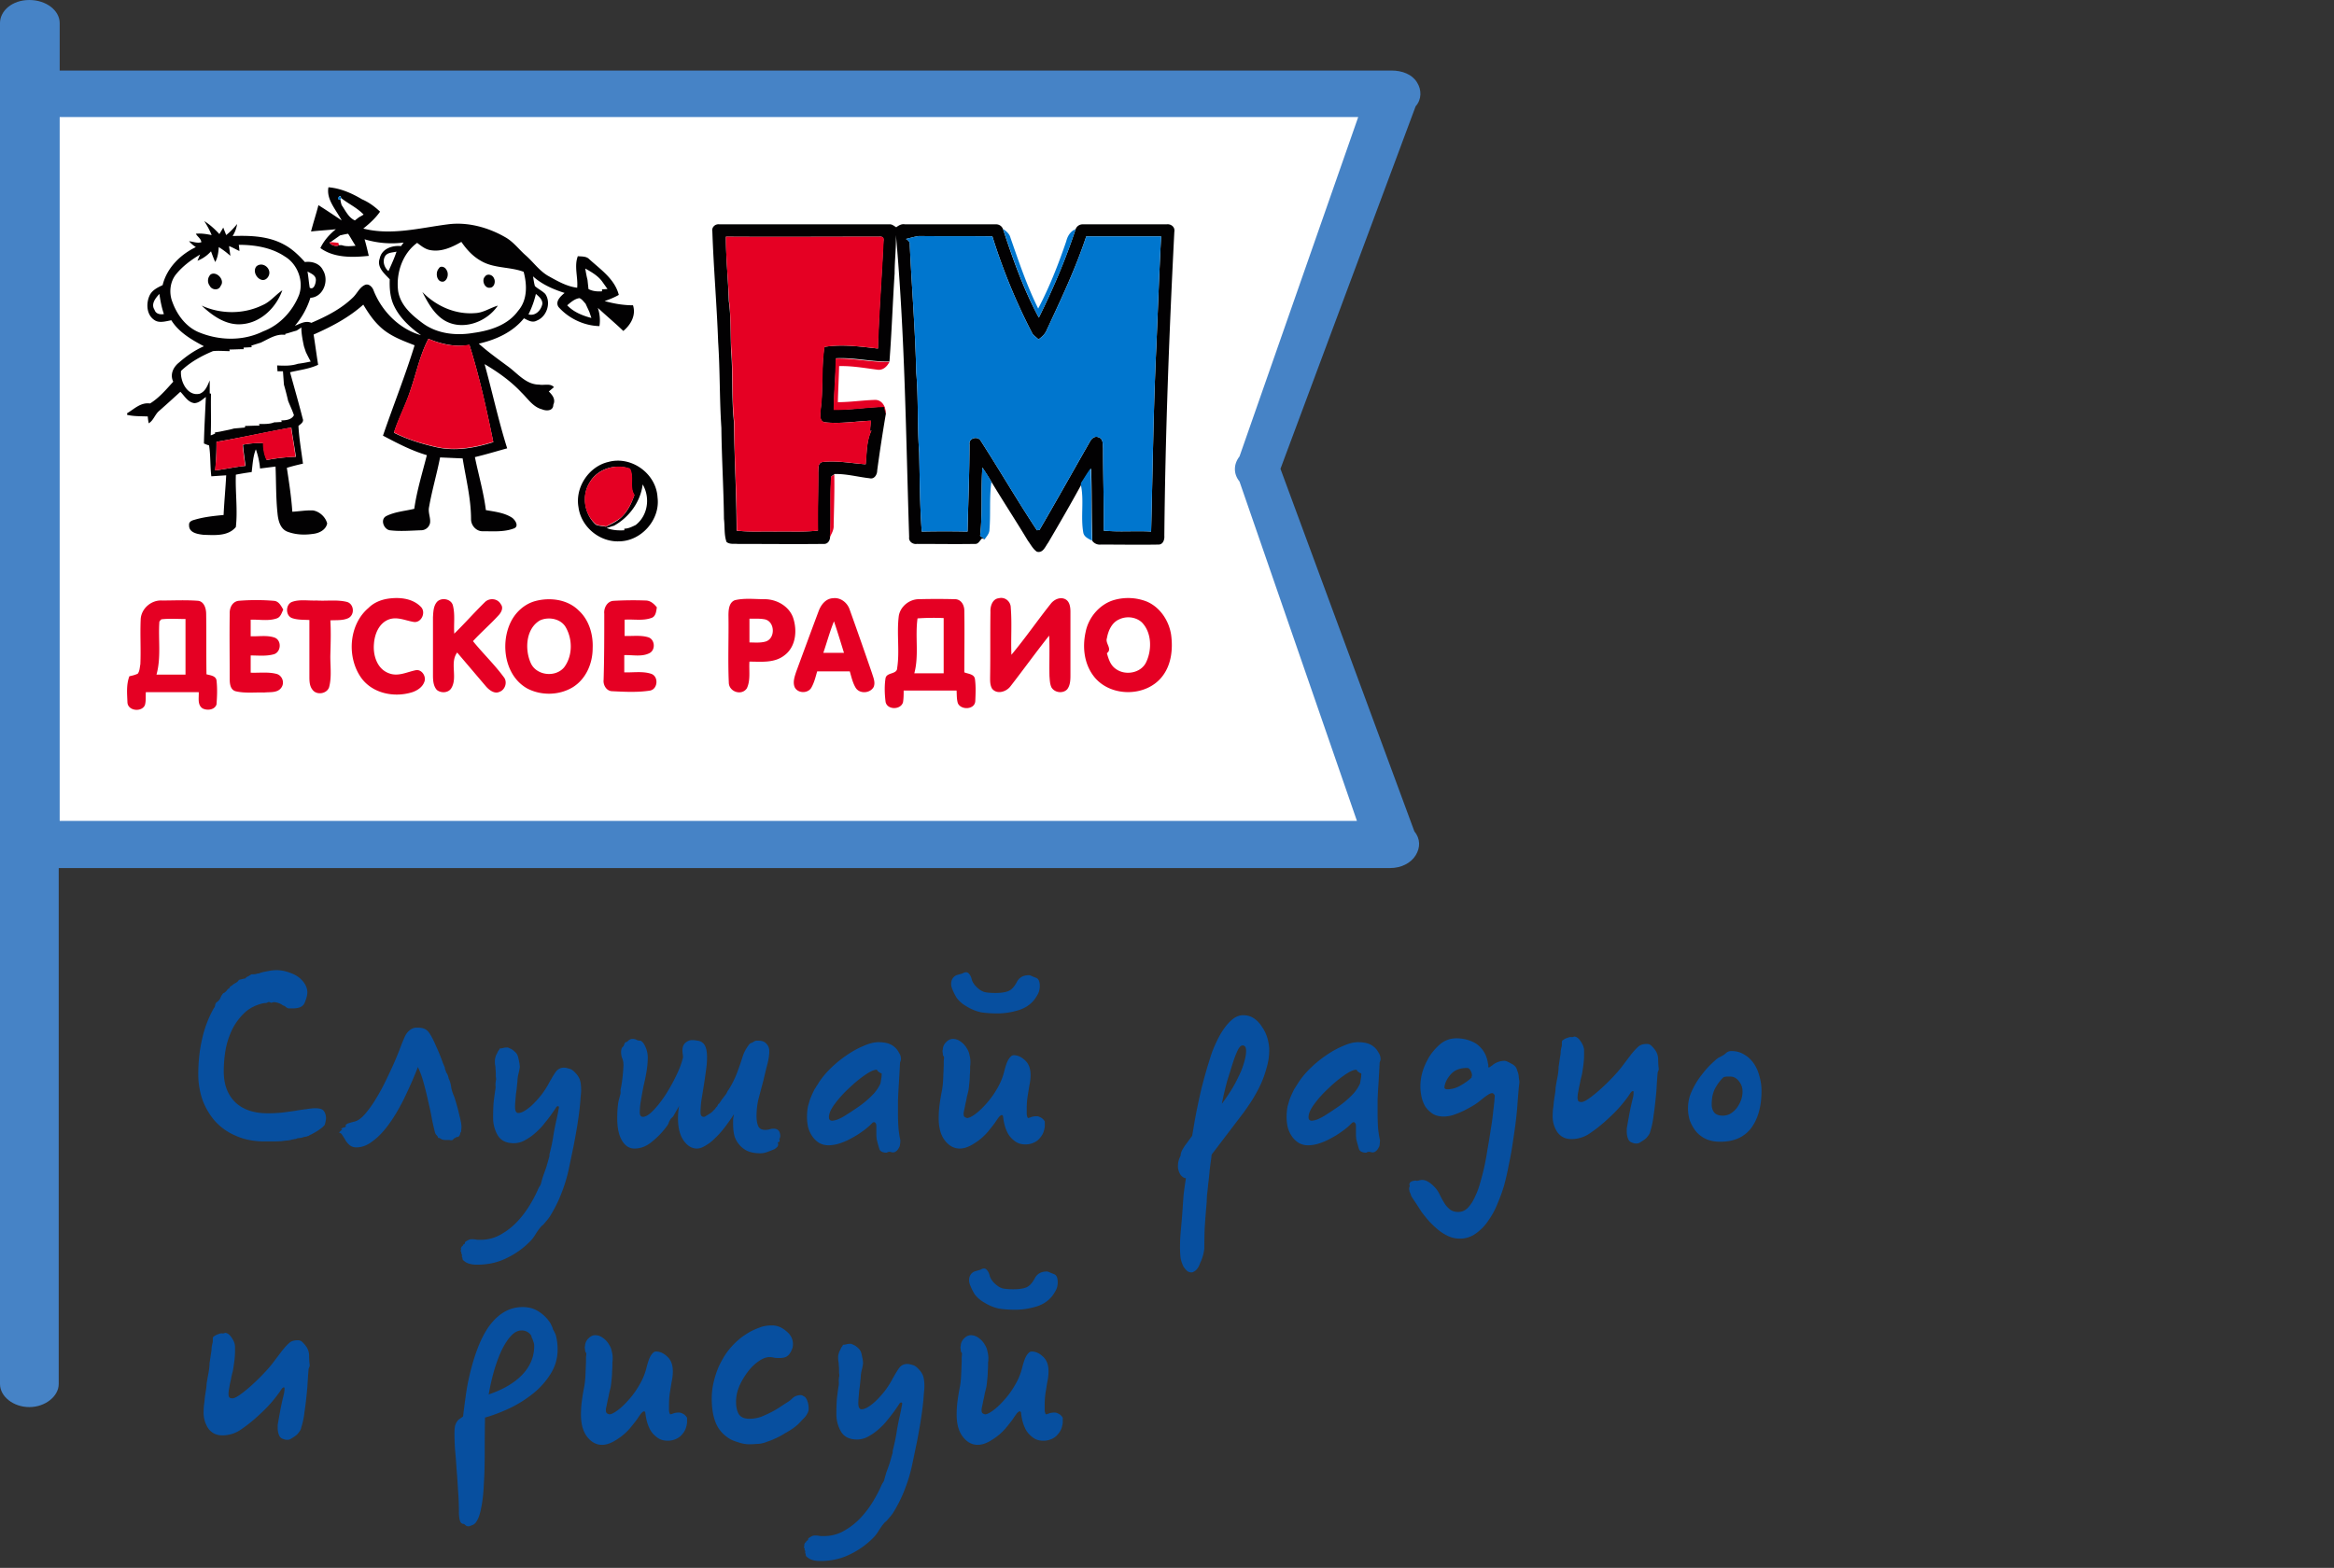<svg width="189" height="127" fill="none" xmlns="http://www.w3.org/2000/svg"><rect width="100%" height="100%" fill="#333333" stroke="none"/><path d="M103.688 37.974L114.634 8.61c.497-.553.497-1.343.105-1.948-.392-.633-1.176-.949-2.064-.949H4.833V1.87C4.833.843 3.736 0 2.377 0 .993 0 0 .869 0 1.87v110.234c0 1.027 1.097 1.87 2.377 1.87 1.28 0 2.378-.869 2.378-1.87V70.312H112.57c.889 0 1.672-.395 2.064-1.027.392-.632.392-1.343-.104-1.949l-10.842-29.362z" fill="#4683C6"/><path d="M4.833 66.467V9.48h105.151l-9.614 27.493c-.496.632-.496 1.422 0 2.028l9.51 27.493H4.833v-.027z" fill="#fff"/><path fill-rule="evenodd" clip-rule="evenodd" d="M26.597 15.169c.966.079 1.88.474 2.716.974.55.237 1.02.58 1.463 1.001-.365.527-.862.974-1.358 1.37 2.273.579 4.572-.053 6.845-.343 1.593-.21 3.24.237 4.624 1.027.679.369 1.123 1 1.698 1.501.6.527 1.07 1.211 1.776 1.633.758.421 1.516.869 2.378.974.078-.843-.262-1.738.052-2.554.287.026.627 0 .862.184.94.87 2.116 1.633 2.456 2.95-.366.21-.758.368-1.15.5.758.21 1.515.342 2.3.342.26.817-.184 1.58-.785 2.08-.653-.631-1.384-1.237-2.063-1.87.156.475.209.975.13 1.476-1.254-.027-2.508-.632-3.318-1.554-.287-.448.183-.87.497-1.133-.915-.29-1.829-.684-2.56-1.343.052.264.078.527.156.79.261.238.575.37.836.633.497.71.13 1.843-.679 2.159-.366.21-.731-.026-1.045-.184-.914 1.132-2.273 1.738-3.657 2.054.731.658 1.541 1.237 2.325 1.817.81.579 1.489 1.5 2.56 1.5.392.08.914-.131 1.202.211-.105.08-.314.264-.418.343.287.29.574.632.365 1.08 0 .5-.548.526-.914.368-.731-.184-1.15-.869-1.672-1.37-.862-.921-1.907-1.658-2.978-2.29.627 2.264 1.123 4.582 1.829 6.82-.862.237-1.725.5-2.613.711.288 1.422.706 2.844.888 4.293.732.131 1.516.21 2.143.632.235.184.548.658.156.842-.81.316-1.698.237-2.534.237-.522.027-.966-.447-.966-.974 0-1.66-.418-3.292-.68-4.924l-1.828-.08c-.262 1.344-.653 2.66-.889 4.003-.104.448.131.87.079 1.29a.735.735 0 01-.732.606c-.836.027-1.698.106-2.534 0-.47-.079-.784-.842-.313-1.132.705-.369 1.541-.421 2.299-.606.209-1.474.653-2.896 1.019-4.345-1.254-.369-2.404-.974-3.553-1.58.836-2.449 1.802-4.845 2.56-7.32-1.019-.396-2.09-.79-2.874-1.58-.522-.501-.914-1.107-1.28-1.713-1.176 1.054-2.586 1.791-4.023 2.423.13.817.235 1.633.366 2.45-.732.342-1.516.42-2.273.605.34 1.238.705 2.502 1.019 3.74.13.29-.157.447-.34.605.052 1.027.235 2.028.366 3.055-.444.105-.889.21-1.306.342.182 1.185.365 2.37.444 3.555.548-.026 1.097-.131 1.672-.105.522.079 1.018.527 1.15 1.053-.105.527-.654.79-1.124.843-.706.105-1.437.079-2.116-.184-.575-.237-.732-.922-.784-1.501-.13-1.238-.105-2.502-.157-3.766l-1.254.158a6.349 6.349 0 00-.34-1.554c-.235.58-.26 1.238-.339 1.844a21.54 21.54 0 00-1.28.21c-.052 1.422.157 2.844 0 4.24-.627.764-1.724.658-2.613.632-.47-.053-1.201-.158-1.175-.79-.026-.263.209-.369.418-.421.784-.237 1.567-.316 2.377-.395.052-1.08.157-2.16.21-3.213-.419.026-.81.053-1.203.079-.104-.816-.052-1.685-.183-2.502a2.715 2.715 0 01-.417-.158c.026-1.264.104-2.502.156-3.766-.287.211-.574.5-.94.5-.523-.078-.784-.579-1.123-.92-.575.526-1.15 1.052-1.725 1.553-.34.29-.444.763-.836 1a3.513 3.513 0 01-.078-.553c-.549-.026-1.123 0-1.672-.131v-.132c.575-.342 1.097-.895 1.855-.79.731-.448 1.306-1.132 1.88-1.764-.287-.58 0-1.185.471-1.554.6-.527 1.28-1 2.012-1.317-.993-.526-2.038-1.132-2.639-2.106-.444.079-.993.263-1.385-.027-.627-.421-.679-1.343-.365-2.001.209-.421.653-.632 1.045-.816.34-1.396 1.436-2.476 2.69-3.082a2.384 2.384 0 01-.548-.474c.313.027.653.185.993.08-.027-.29-.314-.448-.445-.685.418-.053.862.026 1.28.105a6.728 6.728 0 00-.6-1.132c.47.29.862.658 1.227 1.053.105-.184.21-.342.314-.527.078.211.157.395.235.606.34-.263.627-.58.888-.895a2.59 2.59 0 01-.365.974c1.41-.053 2.9 0 4.153.685.654.342 1.202.869 1.698 1.422.55-.08 1.202.105 1.463.658.523.843.027 2.186-1.018 2.238a6.432 6.432 0 01-1.254 2.265c.418-.158.862-.447 1.332-.237 1.228-.526 2.43-1.132 3.396-2.08.34-.343.523-.817.967-1 .287-.106.548.157.653.394.653 1.712 2.09 3.187 3.866 3.687-.888-.632-1.724-1.396-2.194-2.396-.314-.659-.366-1.422-.34-2.133-.418-.448-1.07-.975-.81-1.686.157-.79 1.02-1.08 1.725-1 .052-.08.156-.211.209-.29a7.53 7.53 0 01-3.161-.264c.13.448.235.896.34 1.343-1.307.132-2.796.185-3.92-.632.288-.605.732-1.106 1.255-1.527-.68.079-1.333.105-2.012.184.183-.71.418-1.422.6-2.133.628.395 1.255.817 1.882 1.238-.497-.922-1.254-1.712-1.071-2.686zm.966 1c.026.159.053.29.105.448.313.448.548 1.001 1.07 1.238.105-.079.236-.184.34-.263.105-.053.288-.158.366-.211-.522-.553-1.228-.869-1.828-1.343-.027-.421-.445.184-.053.132zm-.026 2.897c-.261.185-.522.37-.784.553l-.078.027c.13.21.549.368.784.21h.209c.366.132.757.08 1.123.053-.209-.316-.392-.658-.6-.974-.21.026-.419.079-.654.131zm7.263 1.185c-.392-.079-.706-.342-1.02-.579-1.2.87-1.723 2.476-1.54 3.898.182 1.158 1.097 1.948 1.985 2.607 1.176.869 2.717 1.027 4.102.79 1.358-.185 2.795-.632 3.63-1.791.758-.87.732-2.107.445-3.16-1.123-.422-2.43-.263-3.475-.896-.653-.368-1.15-.921-1.567-1.527-.784.448-1.646.843-2.56.658zm-15.466-.42c.026.13.052.394.052.5-.287-.132-.548-.29-.836-.396.026.264.079.527.105.79a6.347 6.347 0 00-.94-.71c-.027.42-.08.842-.288 1.21-.13-.289-.235-.579-.34-.868a2.86 2.86 0 01-1.097.763l.21-.5c-.706.421-1.385.922-1.908 1.554-.522.605-.627 1.527-.34 2.265.366 1.027 1.072 2 2.09 2.449 1.672.71 3.632.763 5.277-.053 1.333-.5 2.378-1.633 2.9-2.95.392-1.132-.13-2.501-1.15-3.107-1.096-.737-2.455-.948-3.735-.948zm11.834.947c-.209.395-.052.896.288 1.185.235-.527.47-1.027.653-1.58-.314.08-.758.053-.94.395zm16.224.975c.052.316.104.605.183.921l.078.738c.34.184.731.21 1.097.184v-.158c.105 0 .34-.026.444-.026a77.65 77.65 0 00-.392-.553c-.34-.5-.888-.817-1.41-1.107zm-22.494.236c.079.422.105.87.183 1.317.34.21.497-.369.497-.632 0-.395-.418-.526-.68-.684zm-12.383 3.108c.105.342.47.395.758.342-.183-.526-.287-1.08-.366-1.633-.313.343-.705.817-.392 1.29zm30.88-1.29a7.443 7.443 0 01-.601 1.659c.575.158 1.019-.343 1.123-.843.026-.369-.287-.606-.522-.817zm2.534.921c.522.553 1.254.843 1.96 1.027l-.158-.474c-.104-.237-.209-.447-.313-.684-.157-.159-.288-.37-.496-.448-.392.052-.706.342-.993.58zM24.01 26.782c-.313.08-.6.185-.914.264v.079c-.732-.106-1.359.342-1.986.632-.26.079-.496.158-.757.237l.026.131c-.157 0-.496.027-.653.027v.131c-.392 0-.758.027-1.15.027l.026.131c-.444 0-.914-.052-1.358 0-.94.395-1.855.896-2.586 1.607-.079.842.522 2.08 1.515 1.843.47-.184.627-.658.81-1.08v1.054l.104.026c-.026 1.132.026 2.238-.026 3.37.105-.026.288-.105.366-.157l-.026-.08c.235-.026.496-.078.731-.13.261-.053.549-.106.81-.185.288-.027.601-.053.888-.08l.027-.13c.391 0 .757-.027 1.149-.027l-.026-.132c.418 0 .836.026 1.228-.132.183 0 .392-.026.6-.026l-.026-.132c.366 0 .836-.052 1.02-.42-.131-.396-.314-.765-.471-1.16a24.392 24.392 0 00-.34-1.316l-.078-1.08h-.444c0-.105-.026-.342-.026-.474.548.026 1.123.053 1.672-.132a12.07 12.07 0 001.045-.184c-.13-.237-.262-.5-.392-.764l-.157-.474c-.104-.5-.209-1-.209-1.527-.13.105-.261.184-.392.263zm10.685.659c-.679 1.29-.966 2.738-1.437 4.108-.365 1.185-.966 2.29-1.358 3.502 1.045.527 2.22.895 3.37 1.159 1.567.368 3.187.079 4.676-.395-.548-2.66-1.123-5.293-1.933-7.874-1.123.184-2.247-.053-3.318-.5zm-17.164 8.348c0 .763-.026 1.553-.104 2.317.81-.105 1.62-.29 2.456-.369-.079-.58-.157-1.132-.21-1.712a6.952 6.952 0 011.647-.131c.026.474.104.948.287 1.37A14.281 14.281 0 0123.958 37c-.104-.79-.261-1.58-.366-2.37-2.037.368-4.023.816-6.06 1.158zM57.685 18.75c-.079-.342.235-.632.575-.579H72c.235-.026.392.132.575.237.209-.158.444-.29.705-.237h7.289c.287-.026.548.105.653.395.81 2.45 1.672 4.898 2.9 7.163 1.15-2.317 2.168-4.714 2.978-7.163a.598.598 0 01.575-.395h6.792c.34-.053.705.21.627.606-.418 8.19-.731 16.406-.81 24.622.026.316-.104.711-.47.711-1.568.026-3.109 0-4.676 0a.75.75 0 01-.68-.29c-.078-1.948-.026-3.923-.104-5.872l-.784 1.185v.105c-.862 1.58-1.776 3.16-2.69 4.714-.236.316-.419.87-.915.737-.313-.21-.496-.579-.731-.895-.967-1.606-1.986-3.16-2.953-4.766-.235-.395-.47-.764-.731-1.16-.13 1.844.026 3.688-.183 5.531.105.079.287.21.392.263a.76.76 0 01-.235-.052c-.183.158-.288.474-.575.447-1.567.027-3.135 0-4.702 0-.314.053-.68-.184-.627-.553-.262-8.163-.34-16.327-1.071-24.464.026 1.027-.105 2.08-.105 3.108-.157 2.37-.235 4.766-.418 7.136-1.463.026-2.874-.342-4.337-.263 0 1.395-.156 2.765-.156 4.16 1.358.027 2.717-.21 4.075-.237.052.185.079.37.13.553a130.371 130.371 0 00-.705 4.609c0 .342-.235.737-.627.632-.94-.105-1.88-.369-2.821-.342-.052.052-.183.131-.261.184-.13 1.633 0 3.265-.105 4.898 0 .29-.183.606-.522.58-2.325.026-4.624 0-6.95 0-.313-.027-.652.052-.914-.159-.209-.579-.13-1.237-.209-1.87-.026-2.448-.183-4.924-.209-7.373-.156-2.317-.104-4.635-.261-6.952-.105-2.976-.366-5.951-.47-8.954zm1.097.422c0 1.738.183 3.476.235 5.214.183 1.317.13 2.66.183 3.976.157 1.949.026 3.924.235 5.846.026 2.924.21 5.847.21 8.77 1.044.131 2.089.052 3.134.079 1.15-.027 2.299.052 3.449-.08-.027-1.553.026-3.107.026-4.687.026-.316-.053-.816.365-.869 1.15-.132 2.3.105 3.475.184.104-.921.052-1.895.47-2.738l-.13.079.078-.87c-1.228.053-2.482.264-3.71.132-.47-.052-.392-.632-.366-.974.236-1.712.053-3.423.314-5.135 1.437-.237 2.9-.026 4.337.132.078-2.897.313-5.794.444-8.69.052-.29-.053-.396-.34-.37-4.128 0-8.281.027-12.409 0zm14.577.184c.21.105.34.263.314.5.157 3.424.444 6.847.522 10.297.183 2.16.079 4.345.236 6.505.052 2.133.052 4.266.209 6.399a86.89 86.89 0 013.71 0c.052-2.344.156-4.714.156-7.058-.078-.527.68-.71.914-.29 1.542 2.397 2.978 4.872 4.546 7.242.052 0 .157-.026.209-.026 1.385-2.37 2.717-4.766 4.075-7.136.131-.264.392-.5.706-.37.392.106.34.58.365.896 0 2.212.079 4.424.053 6.663 1.28.131 2.56 0 3.84.079.13-4.951.183-9.928.418-14.879.13-3.002.235-6.03.392-9.033h-6.061c-.862 2.608-2.038 5.083-3.187 7.558-.13.343-.392.58-.68.79-.156-.158-.365-.29-.496-.474a47.948 47.948 0 01-3.24-7.874c-1.985-.026-3.97 0-5.956-.026-.365.053-.705.158-1.045.237zm-52.588 2.212c-.47.553.418 1.554.914.895.444-.605-.365-1.343-.914-.895zm14.76.184c-.313.343-.157 1.16.392 1.054.34-.132.444-.685.209-.975-.104-.21-.47-.342-.6-.078zm-18.47.475a.692.692 0 00-.078.921c.157.343.731.422.888 0 .366-.447-.313-1.211-.81-.921zm22.206.184c-.287.29-.026.948.392.895.366 0 .496-.5.34-.764-.105-.29-.55-.42-.732-.131zM21.293 24.7c-1.541.765-3.396.765-4.963.053.888.843 2.011 1.633 3.291 1.502 1.516-.132 2.743-1.343 3.24-2.74-.549.37-.967.923-1.568 1.186zM34.2 23.649c.418.817.888 1.686 1.646 2.213 1.463 1 3.526.29 4.467-1.107-.627.185-1.176.58-1.829.606-1.593.132-3.16-.553-4.284-1.712zm15.047 13.773c-1.567.369-2.69 2.054-2.403 3.66.21 1.607 1.724 2.845 3.318 2.766 1.776-.027 3.318-1.765 3.083-3.555-.105-1.95-2.143-3.398-3.998-2.87zm-1.515 1.686c-.653 1.08-.392 2.58.523 3.397.261.105.548.105.81.158.47-.237.966-.448 1.332-.843.47-.474.758-1.106.967-1.712-.444-.632-.026-1.474-.366-2.133-1.176-.447-2.639 0-3.266 1.133zm4.31.131c-.182 1.422-1.096 2.66-2.324 3.345-.21.052-.392.131-.601.184.47.184.94.21 1.437.184v-.131c.34 0 .627-.158.914-.29.993-.764 1.202-2.212.575-3.292z" fill="#020102"/><path fill-rule="evenodd" clip-rule="evenodd" d="M27.562 16.17c-.418.052 0-.553.052-.106l-.052.106zm53.66 2.37c.26.184.522.395.6.71.68 1.95 1.333 3.898 2.247 5.742.914-1.738 1.646-3.608 2.273-5.451.104-.422.34-.817.758-.975-.81 2.476-1.83 4.846-2.979 7.163-1.227-2.291-2.09-4.74-2.9-7.19zm-7.864.816c.209.105.34.263.313.5.157 3.424.445 6.847.523 10.297.183 2.16.078 4.345.235 6.505.052 2.133.052 4.266.21 6.399a86.886 86.886 0 013.709 0c.052-2.344.157-4.714.157-7.058-.079-.526.679-.71.914-.29 1.541 2.397 2.978 4.872 4.546 7.242.052 0 .156-.026.209-.026 1.384-2.37 2.716-4.766 4.075-7.136.13-.264.392-.5.705-.37.392.106.34.58.366.896 0 2.212.079 4.424.052 6.663 1.28.131 2.56 0 3.84.079.131-4.951.183-9.928.419-14.879.13-3.002.235-6.03.391-9.033h-6.06c-.862 2.608-2.038 5.083-3.188 7.558-.13.343-.391.58-.679.79-.156-.158-.365-.29-.496-.474a47.943 47.943 0 01-3.24-7.873c-1.985-.027-3.97 0-5.956-.027-.366.053-.705.158-1.045.237zM79.367 43.4c.209-1.843.052-3.687.183-5.53.26.369.522.764.731 1.159-.183 1.29-.052 2.58-.157 3.87 0 .317-.235.554-.392.79-.078-.078-.287-.21-.365-.289zm8.177-4.292c.26-.395.496-.817.783-1.185.079 1.948.026 3.923.105 5.872-.288-.158-.627-.29-.706-.632-.235-1.29.079-2.66-.209-3.924l.027-.131z" fill="#0076CE"/><path fill-rule="evenodd" clip-rule="evenodd" d="M58.78 19.172c4.154.026 8.282 0 12.436 0 .287-.027.392.079.34.369-.131 2.896-.366 5.793-.445 8.69-1.437-.158-2.9-.369-4.336-.132-.262 1.712-.079 3.424-.314 5.135-.026.343-.104.922.366.975 1.228.131 2.482-.08 3.71-.132l-.079.869.13-.08c-.417.844-.391 1.818-.47 2.74-1.149-.08-2.298-.316-3.474-.185-.444.053-.366.527-.366.87 0 1.553-.052 3.107-.026 4.687-1.15.131-2.299.053-3.448.079-1.045-.026-2.09.052-3.135-.08 0-2.922-.21-5.845-.21-8.768-.208-1.95-.078-3.898-.234-5.847-.079-1.316-.026-2.66-.183-3.976-.079-1.738-.261-3.476-.261-5.214zm-32.106.474l.078-.027c.235 0 .444.027.653.053 0 .053.026.132.052.185-.235.158-.653 0-.783-.211zm8.02 7.795c1.045.447 2.168.71 3.318.474.81 2.58 1.41 5.24 1.933 7.874-1.515.474-3.135.763-4.676.395-1.15-.264-2.3-.606-3.37-1.159.365-1.185.966-2.291 1.358-3.502.47-1.37.758-2.792 1.437-4.082zm32.969 1.606c0 1.396-.157 2.765-.157 4.16 1.359.027 2.717-.21 4.076-.236.052.184.078.369.13.553.052-.527-.261-1.132-.836-1.132-1.019.026-2.011.184-3.03.184.026-.974.078-1.949.104-2.923 1.045-.026 2.064.158 3.083.29.47.078.81-.264.993-.633-1.463.053-2.9-.316-4.363-.263zM17.53 35.79c2.012-.343 4.023-.817 6.035-1.16.13.791.261 1.581.365 2.371-.783.026-1.567.105-2.35.263-.21-.421-.288-.895-.288-1.369a6.946 6.946 0 00-1.646.132c.052.579.13 1.132.21 1.711-.81.08-1.62.264-2.457.369.105-.764.157-1.527.131-2.317zm30.2 3.318c.653-1.133 2.116-1.58 3.292-1.159.365.658-.053 1.527.365 2.133-.235.632-.522 1.238-.966 1.712-.366.368-.889.58-1.333.843-.287-.053-.548-.053-.81-.159-.966-.79-1.227-2.29-.548-3.37zm19.567-.5c-.13 1.632 0 3.265-.104 4.898.156-.29.34-.606.313-.949.026-1.369.079-2.738.052-4.108-.078.027-.209.132-.26.158zm-35.973 9.901c.94-.158 2.064-.079 2.769.658.418.448.026 1.29-.575 1.212-.68-.106-1.332-.448-2.011-.211-.81.29-1.176 1.185-1.228 2.001-.079.922.261 2.028 1.228 2.37.757.29 1.489-.131 2.22-.263.47-.026.81.553.627.974-.157.422-.575.685-.966.817-1.411.447-3.135.131-4.076-1.08-1.254-1.659-1.097-4.371.523-5.74.392-.396.914-.633 1.489-.738zm34.954 1.027c.183-.527.575-1.053 1.176-1.08.575-.079 1.123.316 1.332.87a411.65 411.65 0 011.829 5.213c.104.343.287.738.13 1.107-.287.526-1.149.579-1.462.052-.236-.395-.34-.869-.47-1.317h-2.64c-.13.448-.234.896-.47 1.317-.287.5-1.123.474-1.358-.053-.157-.395 0-.842.13-1.237.602-1.633 1.202-3.266 1.803-4.872zm.392 3.344h1.672c-.261-.842-.522-1.711-.81-2.554-.34.843-.575 1.712-.862 2.554zm13.533-3.318c-.026-.447.156-1.053.679-1.106.496-.131.966.264.966.764.105 1.264 0 2.554.053 3.818 1.123-1.343 2.116-2.791 3.187-4.134.261-.342.758-.58 1.175-.369.366.185.418.659.418 1.027v5.056c0 .422 0 .87-.26 1.212-.34.368-1.02.29-1.28-.158-.132-.29-.132-.606-.158-.895-.026-1.107.026-2.213-.026-3.292-1.07 1.343-2.09 2.765-3.135 4.108-.34.447-1.097.684-1.489.184-.183-.316-.156-.684-.156-1.027.026-1.712 0-3.45.026-5.188zm-68.812.632c.026-.895.862-1.606 1.724-1.553.967 0 1.96-.053 2.952.026.47.079.627.632.627 1.053.026 1.633 0 3.266.026 4.898.288.08.732.106.81.475.078.658.052 1.316 0 1.974-.157.448-.758.5-1.123.316-.444-.29-.288-.868-.314-1.316H11.81c-.026.342.026.71-.079 1.053-.26.58-1.358.474-1.41-.21-.027-.712-.105-1.449.156-2.133.235-.053.47-.106.68-.211.156-.21.156-.5.209-.764.052-1.211-.027-2.396.026-3.608zm1.672-.026a.979.979 0 00-.157.184c-.104 1.422.157 2.897-.235 4.293h2.351V50.14c-.653 0-1.332-.053-1.96.026zm5.538-.448c-.026-.447.183-.974.705-1.053a17.451 17.451 0 012.874 0c.392.026.575.395.758.711-.13.263-.21.606-.523.711-.679.237-1.41.079-2.116.105v1.343c.653.027 1.306-.105 1.933.106.575.21.549 1.132-.026 1.343-.627.184-1.28.105-1.907.105v1.396c.706.026 1.437-.08 2.116.105.444.132.653.711.366 1.106-.313.448-.914.342-1.385.395-.757-.026-1.567.08-2.325-.105-.444-.132-.47-.659-.47-1.027 0-1.765-.026-3.503 0-5.24zm5.068-.974c-.548.184-.575 1.106-.026 1.317.444.158.94.131 1.41.158v4.556c0 .368 0 .79.262 1.105.34.448 1.15.316 1.332-.21.236-.87.079-1.79.105-2.686.026-.922.052-1.844 0-2.739.496-.026 1.019.026 1.463-.184.549-.29.444-1.185-.157-1.317-.784-.184-1.62-.053-2.43-.105-.679.026-1.358-.106-1.959.105zm11.678.053c.34-.448 1.202-.316 1.332.263.183.737.052 1.501.105 2.265.836-.817 1.62-1.712 2.455-2.528.366-.395 1.045-.343 1.307.131.26.316.026.711-.21.948-.652.711-1.384 1.343-2.037 2.054.81 1.001 1.724 1.87 2.482 2.897.34.395.13 1.053-.34 1.211-.392.185-.81-.131-1.07-.42l-2.352-2.766c-.627.843.078 2.054-.496 2.923-.262.369-.837.369-1.15.105-.287-.316-.313-.79-.313-1.184v-4.714c.026-.369.026-.843.287-1.185zm8.072-.132c-.966.237-1.75.974-2.142 1.896-.758 1.764-.34 4.24 1.437 5.214 1.123.58 2.56.553 3.657-.105 1.072-.658 1.62-1.922 1.62-3.16.052-1.106-.287-2.291-1.123-3.055-.889-.895-2.273-1.08-3.449-.79zm.314 1.58c.705-.316 1.698-.132 2.09.58.548.974.548 2.29-.13 3.212-.706.87-2.274.685-2.718-.342-.496-1.106-.392-2.792.758-3.45zm5.199-.527c-.053-.474.235-1.027.757-1.053a28.244 28.244 0 012.587-.026c.391 0 .679.263.914.553-.052.316-.078.763-.47.869-.68.237-1.437.079-2.142.131v1.317c.626.026 1.306-.079 1.906.105.55.158.627 1.027.105 1.29-.627.317-1.358.132-2.038.159v1.395c.706.027 1.463-.105 2.142.106.654.184.601 1.238-.052 1.37-.992.157-2.037.104-3.056.052-.47 0-.758-.5-.706-.922.053-1.764.053-3.555.053-5.346zm10.057.158c.027 1.791-.052 3.608.027 5.399 0 .763 1.045 1.106 1.463.474.313-.658.156-1.449.209-2.16.94 0 2.011.132 2.821-.5.94-.685 1.071-2.028.705-3.081-.34-.922-1.332-1.475-2.298-1.475-.81 0-1.62-.105-2.404.08-.496.184-.523.816-.523 1.263zm1.699.237c.418 0 .836-.026 1.254.053.81.184.862 1.527.078 1.79-.444.132-.888.08-1.332.08v-1.923zm12.095-.237c.13-.763.862-1.343 1.62-1.343.967-.026 1.96-.026 2.926 0 .496 0 .758.474.758.922.026 1.659 0 3.344 0 5.003.313.132.81.132.862.553.078.58.052 1.16.026 1.765-.026.71-1.15.764-1.41.184-.105-.342-.08-.684-.105-1.027h-4.285c0 .316 0 .632-.052.948-.183.632-1.28.632-1.41-.026-.08-.632-.105-1.317 0-1.949.13-.474.94-.263.94-.816.209-1.37-.053-2.792.13-4.214zm1.516.211c-.21 1.475.13 3.002-.262 4.45h2.378v-4.476a18.937 18.937 0 00-2.117.026zm15.962-1.501a4.131 4.131 0 012.586.132c1.071.447 1.803 1.527 1.985 2.686.157 1.158.027 2.422-.705 3.37-1.332 1.739-4.337 1.712-5.617-.078-.731-1.001-.862-2.318-.6-3.503.234-1.211 1.175-2.291 2.35-2.607zm.313 1.606c-.549.264-.836.896-.94 1.501-.157.422.47.87 0 1.212.13.474.287.974.705 1.264.758.58 2.064.368 2.482-.553.47-1 .444-2.397-.366-3.213-.496-.448-1.28-.527-1.88-.21z" fill="#E50023"/><path d="M21.768 81.152l-.216.096a.966.966 0 00-.264.024c-.56.128-1.04.368-1.44.72a4.91 4.91 0 00-.984 1.272 6.523 6.523 0 00-.576 1.656 10.313 10.313 0 00-.168 1.872c0 1.04.304 1.864.912 2.472.624.608 1.504.912 2.64.912.368 0 .736-.016 1.104-.048.384-.048.744-.096 1.08-.144.352-.064.672-.112.96-.144.288-.048.528-.072.72-.072.368 0 .6.08.696.24.112.144.168.352.168.624 0 .016-.016.104-.048.264-.032.144-.056.224-.072.24a1.93 1.93 0 01-.384.336c-.128.096-.28.192-.456.288a3.26 3.26 0 00-.216.12c-.08.032-.144.064-.192.096a.163.163 0 01-.12.048c-.032 0-.064.016-.096.048h-.12c-.016.016-.048.024-.096.024a.883.883 0 01-.264.072 1.509 1.509 0 01-.24.024.463.463 0 01-.24.072 3.154 3.154 0 01-.24.048c-.08.032-.208.056-.384.072-.176.016-.32.032-.432.048a11.58 11.58 0 01-.72.024h-.648c-.88 0-1.656-.152-2.328-.456a4.744 4.744 0 01-1.68-1.176 5.51 5.51 0 01-1.032-1.752 6.343 6.343 0 01-.336-2.064c0-1.008.104-1.96.312-2.856a9.11 9.11 0 01.936-2.472.48.48 0 00.12-.288c.032-.128.088-.208.168-.24a.85.85 0 00.264-.336 1.3 1.3 0 01.216-.36.505.505 0 00.216-.144.883.883 0 00.168-.216c.064 0 .104-.024.12-.072a.558.558 0 01.096-.144c.032 0 .064-.016.096-.048a.787.787 0 00.12-.096c.048-.032.128-.08.24-.144a.677.677 0 00.216-.216c.096-.032.192-.056.288-.072a.79.79 0 01.24-.048.304.304 0 01.168-.144c.096-.048.2-.112.312-.192.176 0 .304-.008.384-.024a.642.642 0 01.24-.048c.128-.064.336-.12.624-.168.288-.064.552-.096.792-.096.368 0 .736.072 1.104.216.368.128.664.304.888.528.336.336.504.688.504 1.056 0 .176-.048.392-.144.648-.016.064-.056.16-.12.288a.724.724 0 01-.384.288c-.16.048-.328.072-.504.072h-.384a.67.67 0 01-.24-.144.54.54 0 00-.192-.096l-.144-.096c-.224-.112-.424-.168-.6-.168a.395.395 0 00-.12.024.213.213 0 01-.096.024l-.192-.072zM36.529 92.36a.453.453 0 01-.144-.024h-.384a.59.59 0 01-.216-.048 1.57 1.57 0 01-.168-.096.453.453 0 00-.144-.024c0-.064-.032-.128-.096-.192a.64.64 0 01-.144-.216c-.064-.24-.144-.584-.24-1.032-.08-.464-.184-.96-.312-1.488a24.66 24.66 0 00-.384-1.56 7.217 7.217 0 00-.456-1.248 32.941 32.941 0 01-1.176 2.664c-.4.8-.816 1.488-1.248 2.064-.416.56-.84.992-1.272 1.296-.416.32-.84.48-1.272.48-.24 0-.432-.064-.576-.192a1.696 1.696 0 01-.336-.408 4.025 4.025 0 00-.24-.384c-.064-.128-.152-.192-.264-.192a.692.692 0 01.264-.264l-.12-.096a.267.267 0 00.12-.024l.096-.048c.128-.016.192-.056.192-.12-.016-.016-.024-.032-.024-.048v-.024a.514.514 0 01.288-.168 4.35 4.35 0 01.432-.12c.272-.064.56-.272.864-.624.304-.352.6-.768.888-1.248.304-.496.584-1.016.84-1.56.272-.56.512-1.08.72-1.56.208-.496.376-.92.504-1.272.144-.352.232-.56.264-.624.096-.208.224-.376.384-.504a.863.863 0 01.6-.216c.304 0 .52.04.648.12.144.064.28.2.408.408.16.256.328.592.504 1.008.192.416.376.872.552 1.368l.144.336c0 .08.016.152.048.216a.296.296 0 01.048.168.425.425 0 01.12.192c.032.064.064.168.096.312.096.192.16.408.192.648.032.24.12.52.264.84.176.56.312 1.056.408 1.488.112.432.168.736.168.912 0 .096-.008.2-.024.312 0 .112-.024.168-.072.168 0 .128-.04.232-.12.312-.032.032-.08.048-.144.048a.304.304 0 00-.144.072.351.351 0 00-.168.12c-.032.048-.088.072-.168.072zm9.57 2.136c-.144.72-.344 1.408-.6 2.064-.24.656-.568 1.32-.984 1.992a3.3 3.3 0 01-.24.312 29.58 29.58 0 00-.264.312.954.954 0 01-.144.12c-.032.032-.08.088-.144.168-.128.16-.256.344-.384.552a2.754 2.754 0 01-.384.504 6.58 6.58 0 01-1.944 1.392c-.704.352-1.496.528-2.376.528-.448 0-.784-.088-1.008-.264a2.567 2.567 0 01-.144-.12c-.016-.016-.032-.088-.048-.216-.032-.016-.04-.064-.024-.144 0-.08-.024-.136-.072-.168.016-.016.024-.04.024-.072 0-.032-.016-.064-.048-.096-.016-.016-.024-.032-.024-.048.032-.032.048-.064.048-.096v-.048c-.016 0-.024-.008-.024-.024a.931.931 0 00.048-.12c0-.032.04-.072.12-.12 0-.064.032-.104.096-.12.048-.016.072-.072.072-.168.08-.064.168-.12.264-.168a.566.566 0 01.24-.072c.16 0 .28.008.36.024.08.016.144.024.192.024h.192c.608 0 1.16-.144 1.656-.432a5.585 5.585 0 001.368-1.08c.368-.4.688-.824.96-1.272.272-.448.496-.872.672-1.272.032-.08.072-.16.12-.24a.94.94 0 00.12-.216c.048-.192.112-.416.192-.672.096-.256.184-.504.264-.744l.24-.84v-.096c0-.048.016-.128.048-.24.128-.512.224-.992.288-1.44.08-.464.16-.864.24-1.2.08-.368.128-.608.144-.72.032-.128.048-.216.048-.264 0-.064-.024-.096-.072-.096-.064 0-.12.04-.168.12-.048.08-.184.28-.408.6-.128.176-.296.392-.504.648a4.997 4.997 0 01-.696.744c-.256.24-.544.448-.864.624a1.846 1.846 0 01-.936.264c-.608 0-1.04-.208-1.296-.624a2.772 2.772 0 01-.384-1.44c0-.512.016-.952.048-1.32.048-.368.088-.664.12-.888.032-.128.04-.272.024-.432 0-.16.016-.312.048-.456 0-.08-.008-.16-.024-.24v-.24a2.74 2.74 0 00-.024-.384 1.49 1.49 0 00-.024-.288 1.112 1.112 0 01-.024-.216v-.24c.032-.16.064-.28.096-.36.048-.08.088-.16.12-.24a.64.64 0 01.144-.216c0-.064.04-.096.12-.096a.79.79 0 00.24-.048c.08-.016.192-.024.336-.024l.264.12c.112.064.216.144.312.24a.79.79 0 01.24.384c.096.384.144.664.144.84-.016.16-.056.36-.12.6a2.898 2.898 0 00-.072.6 8.805 8.805 0 00-.048.432c-.016.176-.04.36-.072.552l-.048.576a5.135 5.135 0 00-.024.456c0 .336.088.504.264.504.16 0 .352-.072.576-.216.224-.144.448-.328.672-.552.224-.224.448-.48.672-.768.224-.304.416-.608.576-.912.176-.32.344-.6.504-.84.176-.256.408-.384.696-.384.112 0 .24.024.384.072.16.032.304.112.432.24.224.208.376.416.456.624.08.208.12.504.12.888 0 .112-.016.32-.048.624-.016.288-.048.632-.096 1.032s-.112.848-.192 1.344c-.08.48-.168.968-.264 1.464l-.36 1.728zm10.89-4.032a.258.258 0 00.145-.048c.048-.032.112-.072.192-.12l.264-.168c.08-.064.152-.136.216-.216a.429.429 0 00.12-.12c.032-.064.064-.104.096-.12a.558.558 0 00.096-.144.555.555 0 01.072-.12c.032 0 .064-.032.096-.096.048-.064.096-.136.144-.216l.384-.504.096-.192a.558.558 0 01.096-.144c.272-.432.496-.88.672-1.344.176-.464.328-.904.456-1.32a3.047 3.047 0 01.528-.984.32.32 0 01.144-.12.533.533 0 00.168-.072c.048-.032.088-.056.12-.072a.296.296 0 01.168-.048h.192c.256 0 .456.08.6.24.16.16.24.36.24.6 0 .352-.064.752-.192 1.2-.112.448-.208.848-.288 1.2-.16.592-.296 1.104-.408 1.536-.096.432-.144.88-.144 1.344 0 .336.048.608.144.816.096.192.28.288.552.288.144 0 .264-.016.36-.048.112-.032.224-.048.336-.048.16 0 .288.048.384.144.096.096.144.256.144.48a.393.393 0 01-.024.096c0 .064-.024.096-.072.096.032.032.048.08.048.144 0 .096-.056.144-.168.144.032.064.048.12.048.168 0 .112-.048.2-.144.264a.674.674 0 01-.264.168c-.16.064-.328.128-.504.192a1.536 1.536 0 01-.528.096c-.416 0-.768-.064-1.056-.192a1.831 1.831 0 01-.672-.528 1.954 1.954 0 01-.384-.72 4.081 4.081 0 01-.096-.888v-.312c0-.112.008-.208.024-.288l.048-.24c-.24.368-.488.72-.744 1.056-.256.336-.52.632-.792.888a3.594 3.594 0 01-.768.6c-.256.16-.488.24-.696.24-.416 0-.776-.216-1.08-.648-.304-.432-.456-1.032-.456-1.8 0-.144.008-.312.024-.504s.04-.36.072-.504l-.48.84a.611.611 0 01-.144.144.64.64 0 00-.12.168c-.048.08-.088.168-.12.264a.955.955 0 01-.144.24c-.352.48-.752.896-1.2 1.248-.432.368-.904.552-1.416.552-.416 0-.752-.216-1.008-.648-.256-.432-.384-1.032-.384-1.8 0-.432.024-.832.072-1.2.016-.112.04-.224.072-.336.032-.128.064-.248.096-.36a.736.736 0 00.024-.312c0-.08.016-.184.048-.312a13.26 13.26 0 00.192-1.776c0-.224-.032-.408-.096-.552a1.41 1.41 0 01-.096-.528c0-.224.064-.376.192-.456l.096-.24c.048-.08.112-.12.192-.12.08-.08.144-.136.192-.168a.431.431 0 01.264-.072.6.6 0 01.312.072.639.639 0 00.288.072c.064 0 .12.032.168.096a.476.476 0 01.144.168c.08.128.152.288.216.48s.096.4.096.624c0 .336-.032.704-.096 1.104-.064.384-.144.776-.24 1.176-.08.4-.152.792-.216 1.176a5.811 5.811 0 00-.096.984c0 .24.088.36.264.36.208 0 .472-.16.792-.48.32-.32.64-.72.96-1.2.32-.48.616-1 .888-1.56.288-.576.488-1.104.6-1.584 0-.08-.008-.168-.024-.264a1.749 1.749 0 01-.024-.288c0-.272.08-.48.24-.624.176-.144.352-.216.528-.216.16 0 .312.016.456.048a.72.72 0 01.408.168c.112.08.2.216.264.408.064.192.096.456.096.792s-.032.704-.096 1.104c-.048.384-.104.776-.168 1.176-.064.4-.128.792-.192 1.176a7.696 7.696 0 00-.072.984c0 .24.088.36.264.36zm14 1.8a3.98 3.98 0 01-.025-.48v-.552c0-.144-.024-.232-.072-.264-.032-.048-.064-.072-.096-.072a.23.23 0 00-.168.072l-.168.168a4.913 4.913 0 01-.624.504 6.242 6.242 0 01-.84.528 5.18 5.18 0 01-.96.432 2.973 2.973 0 01-.936.168 1.52 1.52 0 01-.768-.192 1.914 1.914 0 01-.552-.528 2.488 2.488 0 01-.336-.72 3.763 3.763 0 01-.096-.864c0-.272.024-.544.072-.816.048-.176.104-.368.168-.576.08-.224.184-.464.312-.72l.072-.144c.048-.064.088-.128.12-.192.048-.064.096-.136.144-.216.24-.4.56-.8.96-1.2.4-.4.832-.76 1.296-1.08.48-.336.952-.6 1.416-.792.464-.208.872-.312 1.224-.312.24 0 .464.024.672.072a1.487 1.487 0 01.984.768.9.9 0 01.168.528c0 .08-.024.168-.072.264-.032.624-.064 1.2-.096 1.728-.032.464-.056.92-.072 1.368v.984c0 .496.016.944.048 1.344.048.4.096.688.144.864 0 .128-.008.24-.024.336a.504.504 0 01-.072.264 1.261 1.261 0 01-.12.192.66.66 0 01-.192.168.387.387 0 01-.168.048.532.532 0 01-.168-.024.532.532 0 00-.168-.024c-.112.016-.168.04-.168.072-.352 0-.56-.104-.624-.312a15.842 15.842 0 01-.216-.792zm.407-5.328a.23.23 0 01-.168-.072.558.558 0 01-.144-.096.231.231 0 00-.096-.12c-.224 0-.552.152-.984.456-.416.288-.84.64-1.272 1.056-.432.4-.808.816-1.128 1.248-.32.432-.48.792-.48 1.08 0 .192.088.288.264.288.096 0 .24-.032.432-.096a4.04 4.04 0 00.72-.384c.208-.128.44-.28.696-.456.272-.176.536-.368.792-.576.272-.224.52-.456.744-.696.224-.256.4-.528.528-.816.032-.208.056-.352.072-.432.016-.096.024-.224.024-.384zm11.625 5.76c-.336 0-.616-.088-.84-.264a1.981 1.981 0 01-.552-.6 3.253 3.253 0 01-.288-.744 4.897 4.897 0 01-.12-.696c-.032-.048-.064-.072-.096-.072-.064 0-.144.056-.24.168-.096.128-.208.288-.336.48-.128.176-.304.4-.528.672a4.589 4.589 0 01-1.104.96c-.432.288-.832.432-1.2.432-.464 0-.864-.216-1.2-.648-.336-.432-.504-1.032-.504-1.8 0-.384.024-.752.072-1.104.048-.368.104-.712.168-1.032.064-.32.104-.656.12-1.008s.032-.736.048-1.152v-.36c.016-.112.024-.208.024-.288 0-.032-.008-.056-.024-.072a.267.267 0 01-.072-.192.705.705 0 00-.024-.168v-.12a.453.453 0 00.024-.144.887.887 0 01.288-.552c.16-.16.336-.24.528-.24.224 0 .432.072.624.216.208.144.376.328.504.552.112.176.184.36.216.552.048.176.072.352.072.528 0 .16-.008.28-.024.36v.264c0 .128-.008.272-.024.432 0 .16-.008.328-.024.504l-.048.48a4.161 4.161 0 01-.048.336l-.12.48a7.37 7.37 0 01-.12.576c-.032.176-.064.336-.096.48-.032.144-.048.24-.048.288 0 .128.024.216.072.264.064.048.136.08.216.096.144 0 .36-.104.648-.312.304-.224.608-.512.912-.864.32-.352.608-.752.864-1.2a5.14 5.14 0 00.576-1.392c.128-.512.256-.856.384-1.032.128-.192.256-.288.384-.288.32 0 .624.136.912.408.304.272.456.672.456 1.2 0 .272-.032.552-.096.84-.048.288-.088.536-.12.744a5.76 5.76 0 00-.072.552c-.016.192-.024.4-.024.624v.408c.016.144.048.248.096.312a.786.786 0 00.192-.048c.144-.064.32-.096.528-.096.112 0 .256.056.432.168l.12.12c.032.032.064.08.096.144v.384c-.016.16-.056.328-.12.504-.064.16-.16.312-.288.456a1.264 1.264 0 01-.48.36 1.543 1.543 0 01-.696.144zM80.79 82.088c-.512 0-.968-.032-1.368-.096a3.784 3.784 0 01-1.2-.504 2.497 2.497 0 01-.744-.648 4.542 4.542 0 01-.408-.84.98.98 0 01-.048-.312c0-.224.072-.408.216-.552a.654.654 0 01.288-.168l.336-.096a.533.533 0 00.168-.072.476.476 0 01.216-.048c.08 0 .16.048.24.144.096.112.168.272.216.48.064.192.184.376.36.552.224.224.448.368.672.432.224.048.512.072.864.072.432 0 .776-.048 1.032-.144.256-.096.488-.336.696-.72.192-.384.52-.576.984-.576.08 0 .176.032.288.096.128.048.232.088.312.12.192.08.288.296.288.648 0 .224-.04.424-.12.6-.08.16-.184.328-.312.504-.336.432-.792.728-1.368.888a5.85 5.85 0 01-1.608.24zm15.052 20.52a2.761 2.761 0 01-.24-.696 7.6 7.6 0 01-.048-.96c0-.416.024-.872.072-1.368.048-.496.096-1.08.144-1.752.016-.272.04-.616.072-1.032.048-.416.112-.872.192-1.368a.451.451 0 01-.288-.12.812.812 0 01-.192-.216c-.112-.224-.168-.424-.168-.6s.016-.328.048-.456.088-.272.168-.432c0-.112.032-.24.096-.384.064-.128.144-.264.24-.408l.6-.816.216-1.272c.128-.704.296-1.512.504-2.424a41.8 41.8 0 01.816-2.856c.112-.336.256-.688.432-1.056.176-.384.376-.736.6-1.056.224-.32.464-.584.72-.792.272-.208.552-.312.84-.312.336 0 .632.088.888.264.256.176.472.408.648.696.192.272.336.576.432.912.096.336.144.656.144.96 0 .48-.072.96-.216 1.44a8.5 8.5 0 01-.504 1.392c-.208.432-.432.84-.672 1.224-.24.368-.464.696-.672.984l-2.592 3.408a.624.624 0 00-.024.192c-.048.336-.096.696-.144 1.08-.032.4-.072.776-.12 1.128-.032.352-.064.656-.096.912-.016.272-.024.456-.024.552-.08.896-.136 1.64-.168 2.232a57.887 57.887 0 00-.024 1.44c0 .112-.016.24-.048.384-.032.16-.072.312-.12.456a3.11 3.11 0 01-.168.408 1.746 1.746 0 01-.144.336c-.112.176-.216.288-.312.336-.096.064-.168.096-.216.096a.635.635 0 01-.36-.096 1.98 1.98 0 01-.312-.36zm3.096-13.2c.256-.336.504-.696.744-1.08.24-.384.448-.768.624-1.152a6.03 6.03 0 00.432-1.104c.112-.368.168-.688.168-.96 0-.288-.096-.432-.288-.432-.112 0-.224.096-.336.288-.096.176-.2.416-.312.72-.096.272-.192.568-.288.888l-.288.912c-.08.288-.152.568-.216.84-.064.256-.112.464-.144.624l-.096.456zm10.887 2.856a3.98 3.98 0 01-.024-.48v-.552c0-.144-.024-.232-.072-.264-.032-.048-.064-.072-.096-.072a.23.23 0 00-.168.072l-.168.168a4.913 4.913 0 01-.624.504 6.242 6.242 0 01-.84.528 5.18 5.18 0 01-.96.432 2.973 2.973 0 01-.936.168 1.52 1.52 0 01-.768-.192 1.914 1.914 0 01-.552-.528 2.488 2.488 0 01-.336-.72 3.763 3.763 0 01-.096-.864c0-.272.024-.544.072-.816.048-.176.104-.368.168-.576.08-.224.184-.464.312-.72l.072-.144c.048-.064.088-.128.12-.192.048-.064.096-.136.144-.216.24-.4.56-.8.96-1.2.4-.4.832-.76 1.296-1.08.48-.336.952-.6 1.416-.792.464-.208.872-.312 1.224-.312.24 0 .464.024.672.072a1.487 1.487 0 01.984.768.9.9 0 01.168.528c0 .08-.024.168-.072.264-.032.624-.064 1.2-.096 1.728-.032.464-.056.92-.072 1.368v.984c0 .496.016.944.048 1.344.048.4.096.688.144.864 0 .128-.008.24-.024.336a.504.504 0 01-.072.264 1.261 1.261 0 01-.12.192.66.66 0 01-.192.168.387.387 0 01-.168.048.532.532 0 01-.168-.024.532.532 0 00-.168-.024c-.112.016-.168.04-.168.072-.352 0-.56-.104-.624-.312a15.842 15.842 0 01-.216-.792zm.408-5.328a.23.23 0 01-.168-.072.558.558 0 01-.144-.096.231.231 0 00-.096-.12c-.224 0-.552.152-.984.456-.416.288-.84.64-1.272 1.056-.432.4-.808.816-1.128 1.248-.32.432-.48.792-.48 1.08 0 .192.088.288.264.288.096 0 .24-.032.432-.096a4.04 4.04 0 00.72-.384c.208-.128.44-.28.696-.456.272-.176.536-.368.792-.576.272-.224.52-.456.744-.696.224-.256.4-.528.528-.816.032-.208.056-.352.072-.432.016-.096.024-.224.024-.384zm7.978 13.392a2.22 2.22 0 01-.912-.192 3.628 3.628 0 01-.816-.504 7.53 7.53 0 01-.744-.696 13.144 13.144 0 01-.624-.768l-.432-.672c-.144-.208-.28-.416-.408-.624a1.583 1.583 0 00-.096-.264.341.341 0 01-.048-.192c-.016-.016-.024-.064-.024-.144 0-.048.008-.088.024-.12a.213.213 0 00.024-.096.184.184 0 00-.024-.072v-.072c0-.016.016-.056.048-.12.032-.048.096-.088.192-.12.112-.032.2-.048.264-.048l.12.024c.032 0 .056-.008.072-.024h.048a.852.852 0 01.312-.048c.272 0 .584.176.936.528.176.176.32.376.432.6.112.24.232.464.36.672.128.224.28.408.456.552.176.16.416.24.72.24s.568-.12.792-.36c.224-.24.416-.544.576-.912.176-.368.32-.768.432-1.2a18.885 18.885 0 00.552-2.544c.096-.528.184-1.064.264-1.608.096-.56.168-1.088.216-1.584.064-.496.104-.904.12-1.224-.064-.128-.136-.192-.216-.192-.08 0-.184.04-.312.12-.112.064-.328.224-.648.48a3.888 3.888 0 01-.576.408c-.24.144-.504.288-.792.432-.272.128-.552.24-.84.336-.272.08-.52.12-.744.12-.352 0-.648-.072-.888-.216-.24-.16-.44-.352-.6-.576a2.641 2.641 0 01-.312-.792 3.972 3.972 0 01-.096-.864c0-.736.2-1.464.6-2.184.208-.4.512-.784.912-1.152.4-.368.872-.552 1.416-.552.576 0 1.104.144 1.584.432.544.384.864.92.96 1.608a.35.35 0 01.024.216c0 .048.016.088.048.12l.288-.192c.08-.08.208-.16.384-.24.192-.08.392-.12.6-.12.096 0 .256.064.48.192.24.112.4.248.48.408.032.08.072.192.12.336.048.144.072.28.072.408.016.08.024.144.024.192a.395.395 0 01.024.12v.12c-.032.208-.08.728-.144 1.56-.048.816-.16 1.792-.336 2.928-.112.8-.24 1.528-.384 2.184a19.664 19.664 0 01-.384 1.68c-.128.432-.296.896-.504 1.392-.192.496-.44.96-.744 1.392a3.98 3.98 0 01-1.008 1.056 2.142 2.142 0 01-1.32.432zm-1.008-12.096c.368 0 .728-.104 1.08-.312.368-.208.664-.424.888-.648v-.096c.016-.016.024-.04.024-.072 0-.16-.064-.328-.192-.504-.048-.064-.12-.096-.216-.096-.56 0-.992.168-1.296.504-.304.336-.48.688-.528 1.056 0 .112.08.168.24.168zm16.4 3.528a.955.955 0 01-.144.24 1.238 1.238 0 01-.24.264 3.509 3.509 0 01-.36.24.543.543 0 01-.36.12.847.847 0 01-.336-.072.504.504 0 01-.336-.336 1.55 1.55 0 01-.096-.576v-.24a8.37 8.37 0 00.048-.264c.032-.192.072-.416.12-.672A20.943 20.943 0 01132.21 89c.048-.176.072-.352.072-.528 0-.064-.016-.096-.048-.096-.064 0-.136.056-.216.168a4.713 4.713 0 01-.336.48c-.24.32-.496.624-.768.912-.272.288-.616.616-1.032.984-.384.336-.792.648-1.224.936a2.606 2.606 0 01-1.416.408c-.48 0-.856-.184-1.128-.552a2.284 2.284 0 01-.384-1.296c0-.16.008-.344.024-.552a8.02 8.02 0 00.072-.648c.032-.224.064-.432.096-.624.032-.208.048-.376.048-.504.032-.208.08-.48.144-.816.064-.336.096-.616.096-.84l.12-.816c.032-.16.048-.304.048-.432a2.35 2.35 0 01.072-.384.705.705 0 00.024-.168v-.168c0-.128.032-.2.096-.216.096-.08.224-.144.384-.192.112-.048.216-.064.312-.048.096 0 .16-.016.192-.048.176 0 .344.112.504.336.16.224.256.424.288.6.016.048.024.12.024.216v.288c0 .272-.016.536-.048.792s-.072.528-.12.816l-.12.48a7.37 7.37 0 01-.12.576 16.74 16.74 0 01-.096.528 3.201 3.201 0 00-.024.312c0 .096.016.184.048.264.048.064.136.096.264.096.144 0 .36-.104.648-.312.288-.208.592-.456.912-.744.336-.304.656-.616.96-.936.32-.336.576-.632.768-.888.304-.4.552-.728.744-.984.208-.256.392-.456.552-.6.16-.16.4-.24.72-.24.16 0 .296.064.408.192.128.128.232.256.312.384.128.208.192.44.192.696a6 6 0 00.048.744.426.426 0 01-.048.192.426.426 0 00-.048.192c-.016.176-.032.384-.048.624s-.032.504-.048.792c-.08.864-.16 1.552-.24 2.064a6.177 6.177 0 01-.264 1.224l-.024.096zm5.702.72c-.464 0-.864-.08-1.2-.24a2.368 2.368 0 01-.792-.624 3.292 3.292 0 01-.48-.864 3.326 3.326 0 01-.144-.96c0-.496.096-.952.288-1.368a6.35 6.35 0 01.696-1.2c.096-.128.208-.272.336-.432.144-.176.288-.336.432-.48.16-.16.312-.304.456-.432.144-.128.272-.216.384-.264.224-.112.384-.216.48-.312a.616.616 0 01.456-.168c.384 0 .728.096 1.032.288.304.176.56.416.768.72.208.304.36.648.456 1.032.112.384.168.776.168 1.176 0 1.264-.28 2.272-.84 3.024-.56.736-1.392 1.104-2.496 1.104zm.576-5.28a.789.789 0 00-.192.024.23.23 0 00-.168.072 2.924 2.924 0 00-.312.36c-.08.096-.184.256-.312.48-.08.144-.152.336-.216.576a3.557 3.557 0 00-.072.744c0 .272.072.496.216.672.144.16.376.24.696.24.192 0 .384-.048.576-.144.192-.112.36-.256.504-.432.144-.176.264-.384.36-.624.096-.24.144-.496.144-.768 0-.304-.096-.576-.288-.816-.192-.256-.432-.384-.72-.384h-.216zM24.36 115.76a.955.955 0 01-.144.24 1.238 1.238 0 01-.24.264 3.509 3.509 0 01-.36.24.543.543 0 01-.36.12.847.847 0 01-.336-.072.504.504 0 01-.336-.336 1.55 1.55 0 01-.096-.576v-.24a8.37 8.37 0 00.048-.264c.032-.192.072-.416.12-.672a20.943 20.943 0 01.312-1.464c.048-.176.072-.352.072-.528 0-.064-.016-.096-.048-.096-.064 0-.136.056-.216.168a4.713 4.713 0 01-.336.48c-.24.32-.496.624-.768.912-.272.288-.616.616-1.032.984-.384.336-.792.648-1.224.936a2.606 2.606 0 01-1.416.408c-.48 0-.856-.184-1.128-.552a2.284 2.284 0 01-.384-1.296c0-.16.008-.344.024-.552a8.02 8.02 0 00.072-.648c.032-.224.064-.432.096-.624.032-.208.048-.376.048-.504.032-.208.08-.48.144-.816.064-.336.096-.616.096-.84l.12-.816c.032-.16.048-.304.048-.432a2.35 2.35 0 01.072-.384.705.705 0 00.024-.168v-.168c0-.128.032-.2.096-.216.096-.08.224-.144.384-.192.112-.048.216-.064.312-.048.096 0 .16-.016.192-.048.176 0 .344.112.504.336.16.224.256.424.288.6.016.048.024.12.024.216v.288c0 .272-.016.536-.048.792s-.072.528-.12.816l-.12.48a7.37 7.37 0 01-.12.576 16.74 16.74 0 01-.096.528 3.201 3.201 0 00-.024.312c0 .096.016.184.048.264.048.064.136.096.264.096.144 0 .36-.104.648-.312.288-.208.592-.456.912-.744.336-.304.656-.616.96-.936.32-.336.576-.632.768-.888.304-.4.552-.728.744-.984.208-.256.392-.456.552-.6.16-.16.4-.24.72-.24.16 0 .296.064.408.192.128.128.232.256.312.384.128.208.192.44.192.696a6 6 0 00.048.744.426.426 0 01-.048.192.426.426 0 00-.048.192c-.016.176-.032.384-.048.624s-.032.504-.048.792c-.08.864-.16 1.552-.24 2.064a6.177 6.177 0 01-.264 1.224l-.024.096zm13.21 7.68a.311.311 0 01-.288-.168 1.35 1.35 0 01-.096-.384 3.093 3.093 0 01-.024-.384c0-.608-.024-1.208-.072-1.8a55.01 55.01 0 00-.12-1.728 37.761 37.761 0 00-.12-1.536c-.032-.48-.048-.912-.048-1.296 0-.288.016-.504.048-.648.048-.16.104-.28.168-.36a.694.694 0 01.216-.216c.08-.048.168-.112.264-.192.08-.656.152-1.208.216-1.656.064-.448.12-.792.168-1.032.432-2.096 1.016-3.648 1.752-4.656.752-1.008 1.648-1.512 2.688-1.512.496 0 .928.12 1.296.36.384.24.704.56.96.96.032.064.072.152.12.264a.553.553 0 01.072.216c.048.064.096.152.144.264.064.112.112.256.144.432.032.144.056.296.072.456.016.16.024.32.024.48 0 .72-.192 1.384-.576 1.992a6.303 6.303 0 01-1.416 1.584 9.72 9.72 0 01-1.92 1.2c-.688.32-1.344.568-1.968.744-.016 1.04-.024 2.016-.024 2.928 0 .912-.024 1.736-.072 2.472-.032.752-.104 1.392-.216 1.92-.096.528-.24.92-.432 1.176a.656.656 0 01-.36.24.931.931 0 01-.12.048.395.395 0 01-.12.024.351.351 0 01-.216-.072.954.954 0 00-.144-.12zm5.328-15.408a.91.91 0 00-.672-.264c-.272 0-.536.128-.792.384s-.504.616-.744 1.08c-.224.448-.432.984-.624 1.608a16.643 16.643 0 00-.48 2.04c0 .016-.008.032-.024.048v.024c1.184-.4 2.096-.936 2.736-1.608.64-.672.96-1.448.96-2.328a.906.906 0 00-.048-.288l-.096-.288a.606.606 0 01-.072-.144c0-.064-.016-.112-.048-.144l-.096-.12zm11.155 8.664c-.336 0-.616-.088-.84-.264a1.981 1.981 0 01-.552-.6 3.253 3.253 0 01-.288-.744 4.897 4.897 0 01-.12-.696c-.032-.048-.064-.072-.096-.072-.064 0-.144.056-.24.168-.096.128-.208.288-.336.48-.128.176-.304.4-.528.672a4.589 4.589 0 01-1.104.96c-.432.288-.832.432-1.2.432-.464 0-.864-.216-1.2-.648-.336-.432-.504-1.032-.504-1.8 0-.384.024-.752.072-1.104.048-.368.104-.712.168-1.032.064-.32.104-.656.12-1.008s.032-.736.048-1.152v-.36c.016-.112.024-.208.024-.288 0-.032-.008-.056-.024-.072a.267.267 0 01-.072-.192.705.705 0 00-.024-.168v-.12a.453.453 0 00.024-.144.887.887 0 01.288-.552c.16-.16.336-.24.528-.24.224 0 .432.072.624.216.208.144.376.328.504.552.112.176.184.36.216.552.048.176.072.352.072.528 0 .16-.008.28-.024.36v.264c0 .128-.008.272-.024.432 0 .16-.008.328-.024.504l-.048.48a4.161 4.161 0 01-.048.336l-.12.48a7.37 7.37 0 01-.12.576c-.032.176-.064.336-.096.48-.032.144-.048.24-.048.288 0 .128.024.216.072.264.064.048.136.08.216.096.144 0 .36-.104.648-.312.304-.224.608-.512.912-.864.32-.352.608-.752.864-1.2a5.14 5.14 0 00.576-1.392c.128-.512.256-.856.384-1.032.128-.192.256-.288.384-.288.32 0 .624.136.912.408.304.272.456.672.456 1.2 0 .272-.032.552-.096.84-.048.288-.088.536-.12.744a5.76 5.76 0 00-.072.552c-.016.192-.024.4-.024.624v.408c.016.144.048.248.096.312a.786.786 0 00.192-.048c.144-.064.32-.096.528-.096.112 0 .256.056.432.168l.12.12c.032.032.064.08.096.144v.384c-.016.16-.056.328-.12.504-.064.16-.16.312-.288.456a1.264 1.264 0 01-.48.36 1.543 1.543 0 01-.696.144zm11.022-3.6c.096.032.176.112.24.24.112.224.168.488.168.792a.72.72 0 01-.12.384 1.19 1.19 0 01-.216.312c-.16.16-.304.312-.432.456a3.83 3.83 0 01-.456.384 6.95 6.95 0 01-.696.432c-.272.176-.56.328-.864.456a4.277 4.277 0 01-.552.216 2.164 2.164 0 01-.456.144 2.097 2.097 0 01-.456.048c-.16.016-.352.024-.576.024-.288 0-.592-.056-.912-.168-.304-.096-.52-.184-.648-.264-.528-.32-.904-.744-1.128-1.272-.224-.544-.336-1.208-.336-1.992 0-.48.056-.944.168-1.392.112-.464.256-.888.432-1.272.192-.4.4-.76.624-1.08a6.212 6.212 0 011.224-1.248c.224-.16.448-.304.672-.432.24-.128.496-.24.768-.336.272-.112.608-.168 1.008-.168s.776.152 1.128.456c.368.288.552.64.552 1.056 0 .096-.008.184-.024.264a.938.938 0 01-.072.192c-.032.096-.088.2-.168.312a.694.694 0 01-.216.216c-.128.096-.336.144-.624.144-.176 0-.312-.008-.408-.024a1.349 1.349 0 00-.408-.048c-.256 0-.544.112-.864.336a3.87 3.87 0 00-.864.84 5.699 5.699 0 00-.696 1.176c-.176.416-.264.84-.264 1.272 0 .4.072.728.216.984.16.256.448.384.864.384.368 0 .712-.064 1.032-.192.336-.144.608-.272.816-.384.16-.08.352-.192.576-.336.24-.16.448-.296.624-.408.16-.096.288-.192.384-.288.096-.096.192-.168.288-.216a1.368 1.368 0 01.408-.096c.096 0 .184.032.264.096zm8.82 5.4c-.143.72-.343 1.408-.6 2.064-.24.656-.567 1.32-.983 1.992a3.3 3.3 0 01-.24.312 29.58 29.58 0 00-.264.312.954.954 0 01-.144.12c-.032.032-.08.088-.144.168-.128.16-.256.344-.384.552a2.754 2.754 0 01-.384.504 6.58 6.58 0 01-1.944 1.392c-.704.352-1.496.528-2.376.528-.448 0-.784-.088-1.008-.264a2.567 2.567 0 01-.144-.12c-.016-.016-.032-.088-.048-.216-.032-.016-.04-.064-.024-.144 0-.08-.024-.136-.072-.168.016-.016.024-.04.024-.072 0-.032-.016-.064-.048-.096-.016-.016-.024-.032-.024-.048.032-.032.048-.064.048-.096v-.048c-.016 0-.024-.008-.024-.024a.931.931 0 00.048-.12c0-.032.04-.072.12-.12 0-.064.032-.104.096-.12.048-.016.072-.072.072-.168.08-.064.168-.12.264-.168a.566.566 0 01.24-.072c.16 0 .28.008.36.024.08.016.144.024.192.024h.192c.608 0 1.16-.144 1.656-.432a5.585 5.585 0 001.368-1.08c.368-.4.688-.824.96-1.272.272-.448.496-.872.672-1.272.032-.08.072-.16.12-.24a.94.94 0 00.12-.216c.048-.192.112-.416.192-.672.096-.256.184-.504.264-.744l.24-.84v-.096c0-.048.016-.128.048-.24.128-.512.224-.992.288-1.44.08-.464.16-.864.24-1.2.08-.368.128-.608.144-.72.032-.128.048-.216.048-.264 0-.064-.024-.096-.072-.096-.064 0-.12.04-.168.12-.048.08-.184.28-.408.6-.128.176-.296.392-.504.648a4.997 4.997 0 01-.696.744c-.256.24-.544.448-.864.624a1.846 1.846 0 01-.936.264c-.608 0-1.04-.208-1.296-.624a2.772 2.772 0 01-.384-1.44c0-.512.016-.952.048-1.32.048-.368.088-.664.12-.888.032-.128.04-.272.024-.432 0-.16.016-.312.048-.456 0-.08-.008-.16-.024-.24v-.24a2.74 2.74 0 00-.024-.384 1.49 1.49 0 00-.024-.288 1.112 1.112 0 01-.024-.216v-.24c.032-.16.064-.28.096-.36.048-.08.088-.16.12-.24a.64.64 0 01.144-.216c0-.064.04-.096.12-.096a.79.79 0 00.24-.048c.08-.016.192-.024.336-.024l.264.12c.112.064.216.144.312.24a.79.79 0 01.24.384c.096.384.144.664.144.84-.016.16-.056.36-.12.6a2.898 2.898 0 00-.072.6 8.805 8.805 0 00-.048.432c-.016.176-.04.36-.072.552l-.048.576a5.135 5.135 0 00-.024.456c0 .336.088.504.264.504.16 0 .352-.072.576-.216.224-.144.448-.328.672-.552.224-.224.448-.48.672-.768.224-.304.416-.608.576-.912.176-.32.344-.6.504-.84.176-.256.408-.384.696-.384.112 0 .24.024.384.072.16.032.304.112.432.24.224.208.376.416.456.624.08.208.12.504.12.888 0 .112-.016.32-.048.624-.016.288-.048.632-.096 1.032s-.112.848-.192 1.344c-.08.48-.168.968-.264 1.464l-.36 1.728zm10.58-1.8c-.337 0-.616-.088-.84-.264a1.981 1.981 0 01-.553-.6 3.253 3.253 0 01-.287-.744 4.897 4.897 0 01-.12-.696c-.032-.048-.064-.072-.096-.072-.064 0-.144.056-.24.168-.096.128-.209.288-.337.48-.127.176-.303.4-.527.672a4.589 4.589 0 01-1.104.96c-.432.288-.832.432-1.2.432-.465 0-.865-.216-1.2-.648-.337-.432-.505-1.032-.505-1.8 0-.384.025-.752.073-1.104.047-.368.103-.712.168-1.032.064-.32.104-.656.12-1.008s.032-.736.047-1.152v-.36c.017-.112.025-.208.025-.288 0-.032-.008-.056-.025-.072a.267.267 0 01-.072-.192.705.705 0 00-.023-.168v-.12a.453.453 0 00.023-.144.887.887 0 01.288-.552c.16-.16.337-.24.528-.24.225 0 .433.072.625.216.208.144.376.328.503.552.113.176.184.36.217.552.047.176.072.352.072.528 0 .16-.008.28-.025.36v.264c0 .128-.008.272-.023.432 0 .16-.008.328-.024.504l-.048.48a4.161 4.161 0 01-.049.336l-.12.48a7.323 7.323 0 01-.12.576c-.032.176-.064.336-.096.48-.031.144-.047.24-.047.288 0 .128.023.216.072.264.063.048.135.08.215.096.145 0 .36-.104.648-.312.304-.224.608-.512.912-.864.32-.352.609-.752.865-1.2a5.14 5.14 0 00.576-1.392c.127-.512.255-.856.383-1.032.129-.192.257-.288.385-.288.32 0 .623.136.912.408.303.272.456.672.456 1.2 0 .272-.032.552-.096.84-.049.288-.089.536-.12.744a5.76 5.76 0 00-.073.552 8.03 8.03 0 00-.023.624v.408c.016.144.047.248.096.312a.786.786 0 00.191-.048c.144-.064.32-.096.528-.096.112 0 .257.056.433.168l.12.12c.032.032.064.08.096.144v.384c-.016.16-.056.328-.12.504-.064.16-.16.312-.288.456a1.264 1.264 0 01-.48.36 1.543 1.543 0 01-.697.144zm-2.232-10.608c-.512 0-.968-.032-1.368-.096a3.784 3.784 0 01-1.2-.504 2.497 2.497 0 01-.745-.648 4.542 4.542 0 01-.408-.84.98.98 0 01-.047-.312c0-.224.072-.408.216-.552a.654.654 0 01.287-.168l.337-.096a.533.533 0 00.168-.072.476.476 0 01.215-.048c.08 0 .16.048.24.144.096.112.168.272.216.48.065.192.184.376.36.552.225.224.449.368.672.432.224.048.512.072.864.072.433 0 .776-.048 1.032-.144.257-.096.489-.336.697-.72.192-.384.52-.576.984-.576.08 0 .175.032.287.096.129.048.233.088.313.12.192.08.287.296.287.648 0 .224-.04.424-.12.6a3.6 3.6 0 01-.311.504c-.337.432-.792.728-1.368.888a5.85 5.85 0 01-1.608.24z" fill="#074F9F"/></svg>